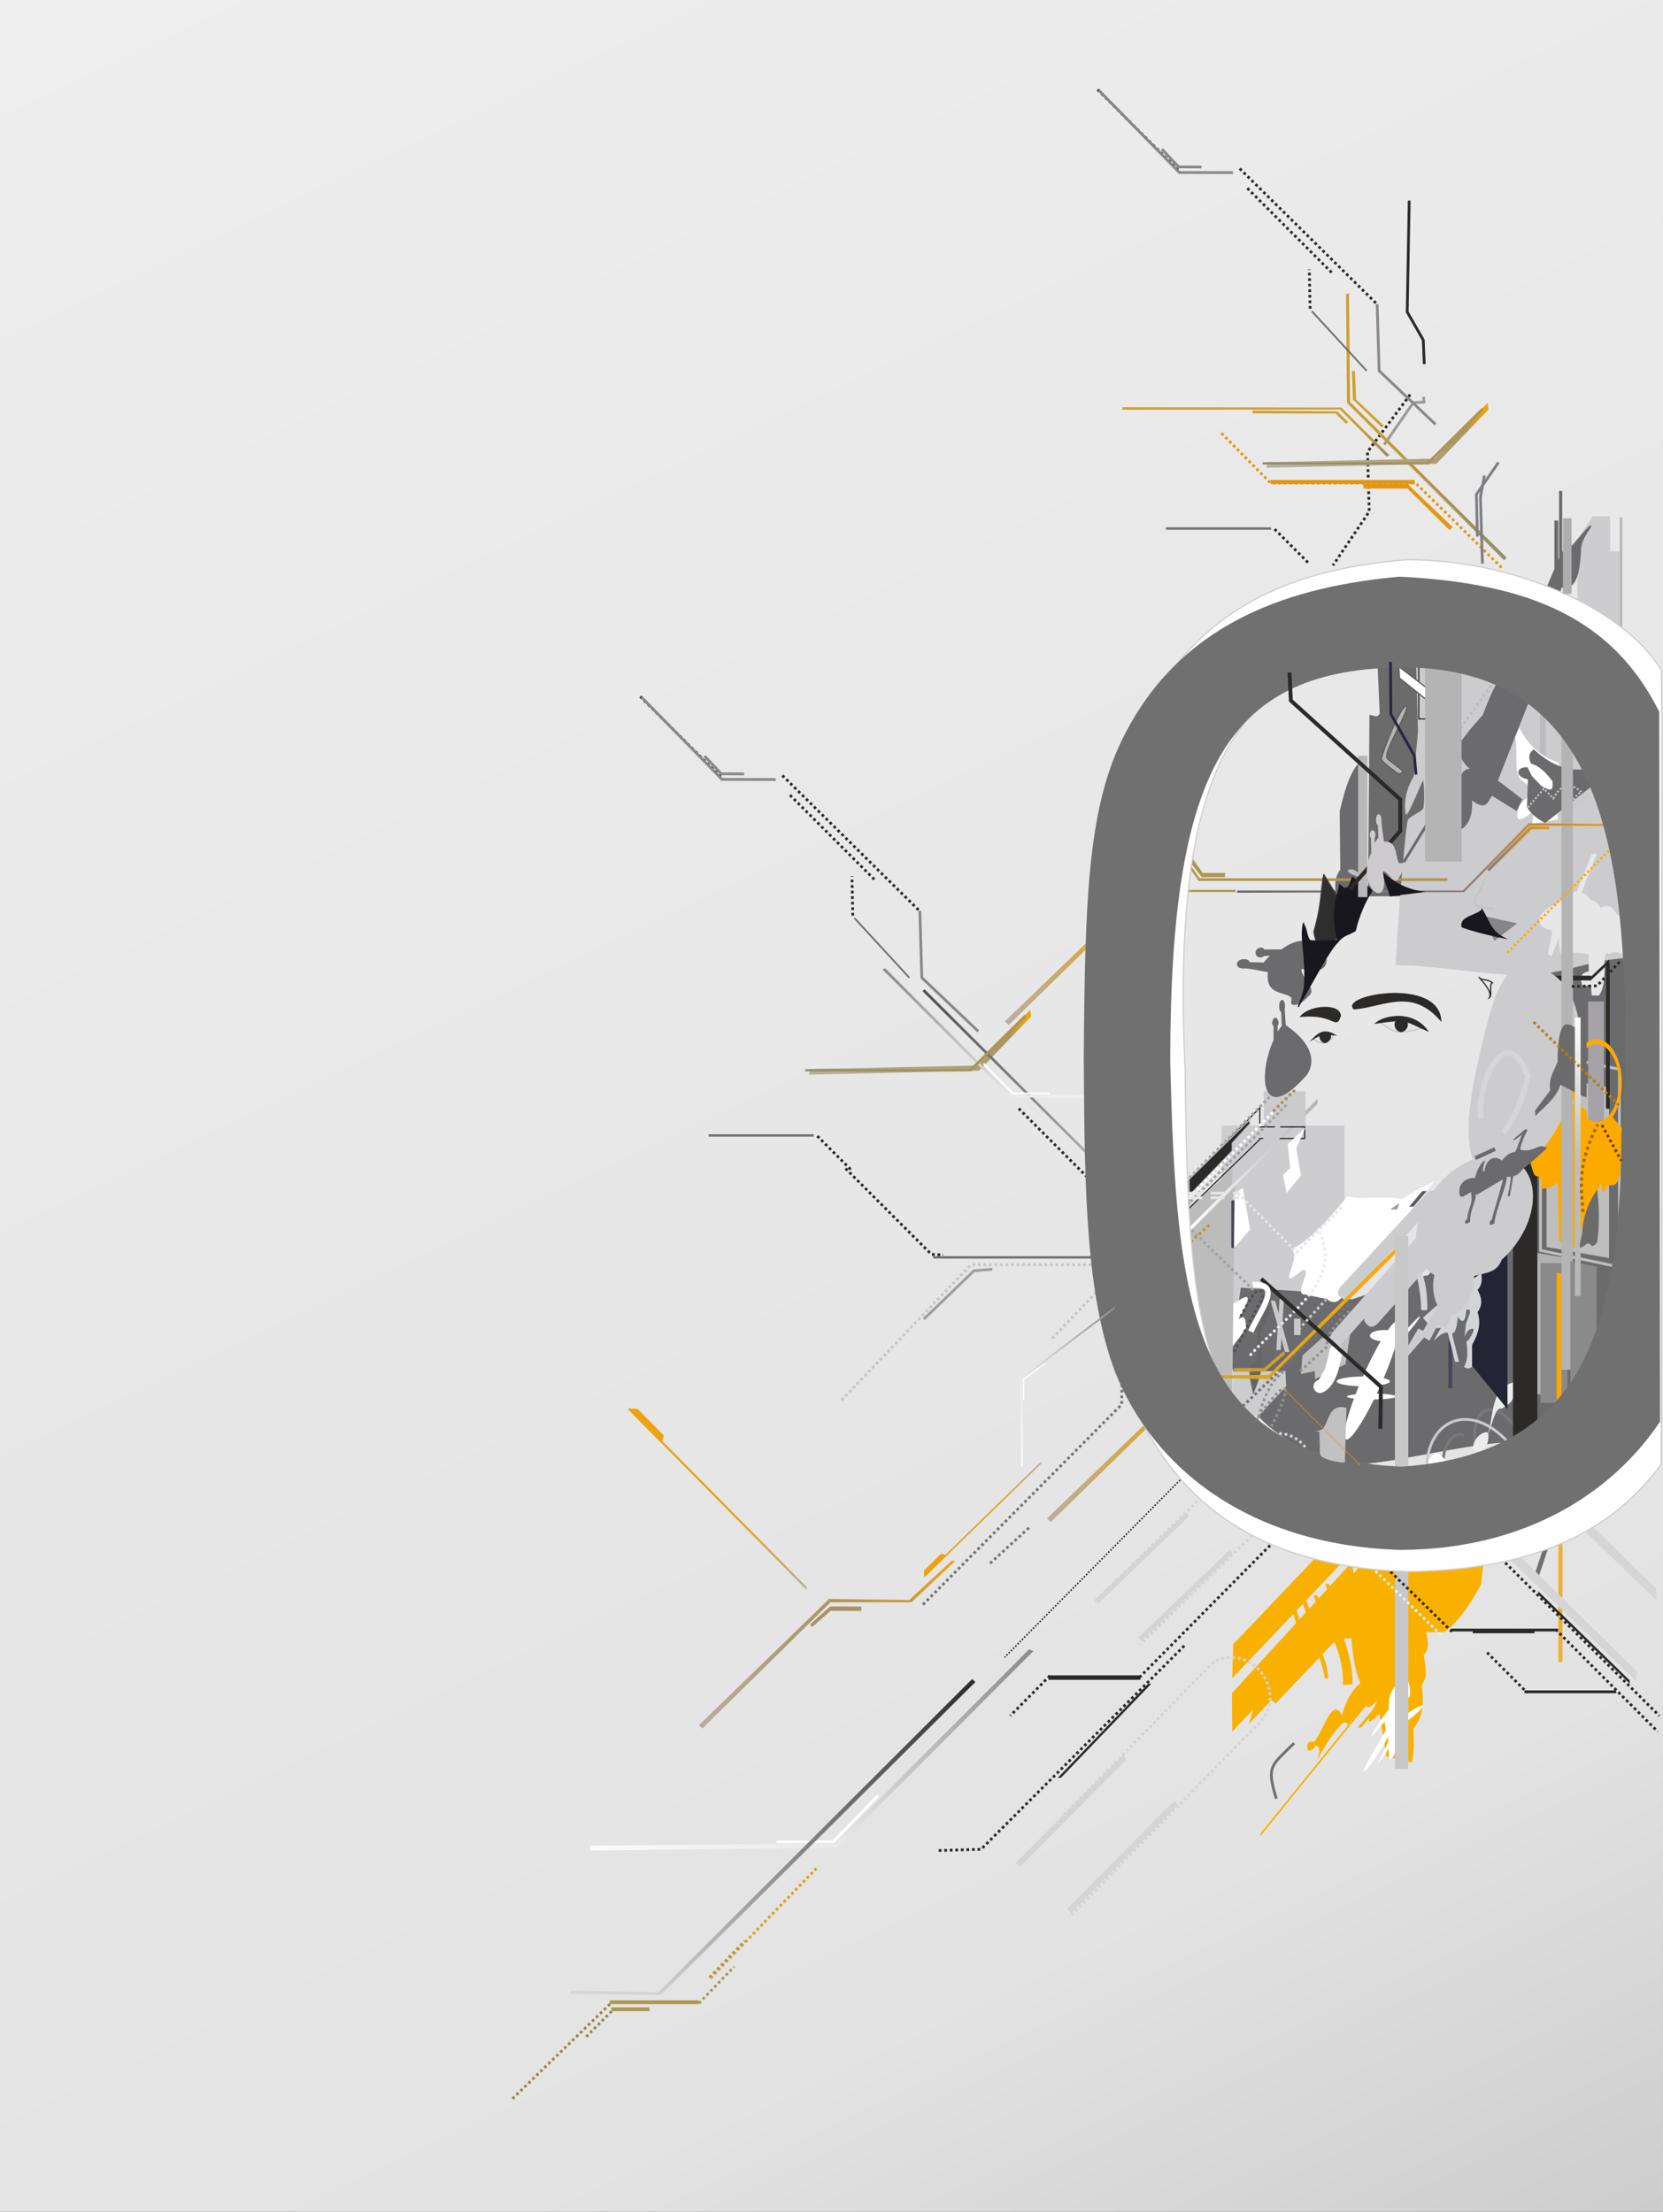 <?xml version='1.0' encoding='utf-8'?>
<svg xmlns:xlink="http://www.w3.org/1999/xlink" xmlns="http://www.w3.org/2000/svg" width="105.795mm" height="140.7mm" version="1.1" style="shape-rendering:geometricPrecision; text-rendering:geometricPrecision; image-rendering:optimizeQuality; fill-rule:evenodd; clip-rule:evenodd" viewBox="0 0 6851.92 9112.55"><rect x="0" y="0" width="6851.92" height="9112.55" fill="#333333" stroke="none"/> <defs> <style type="text/css">  .str41 {stroke:#2B2A29;stroke-width:16.19;stroke-miterlimit:22.926} .str50 {stroke:#FEFEFE;stroke-width:22.85;stroke-miterlimit:22.926} .str11 {stroke:#D6D6D8;stroke-width:22.85;stroke-miterlimit:22.926} .str40 {stroke:#C5C6C6;stroke-width:11.42;stroke-miterlimit:22.926} .str58 {stroke:#9D9E9E;stroke-width:11.42;stroke-miterlimit:22.926} .str59 {stroke:#898989;stroke-width:11.42;stroke-miterlimit:22.926} .str36 {stroke:#2B2A29;stroke-width:11.42;stroke-miterlimit:22.926} .str42 {stroke:#27283C;stroke-width:11.42;stroke-miterlimit:22.926} .str18 {stroke:#6B6B6D;stroke-width:11.42;stroke-miterlimit:22.926} .str53 {stroke:#707070;stroke-width:11.42;stroke-miterlimit:22.926} .str4 {stroke:#7A797A;stroke-width:11.42;stroke-miterlimit:22.926} .str37 {stroke:#7F7F83;stroke-width:11.42;stroke-miterlimit:22.926} .str35 {stroke:#9B9B9D;stroke-width:11.42;stroke-miterlimit:22.926} .str2 {stroke:#BEBEBE;stroke-width:11.42;stroke-miterlimit:22.926} .str31 {stroke:#CACACB;stroke-width:11.42;stroke-miterlimit:22.926} .str33 {stroke:#FEFEFE;stroke-width:4.94;stroke-miterlimit:22.926} .str15 {stroke:#C5C6C6;stroke-width:4.94;stroke-miterlimit:22.926} .str5 {stroke:#2B2A29;stroke-width:4.94;stroke-miterlimit:22.926} .str10 {stroke:#18171D;stroke-width:4.94;stroke-miterlimit:22.926} .str9 {stroke:#3D3C3C;stroke-width:4.94;stroke-miterlimit:22.926} .str17 {stroke:#5D5D5F;stroke-width:4.94;stroke-miterlimit:22.926} .str7 {stroke:#6B6B6D;stroke-width:4.94;stroke-miterlimit:22.926} .str24 {stroke:#707070;stroke-width:4.94;stroke-miterlimit:22.926} .str12 {stroke:#8A8A8A;stroke-width:4.94;stroke-miterlimit:22.926} .str56 {stroke:#AF964D;stroke-width:4.94;stroke-miterlimit:22.926} .str3 {stroke:#B1B3B0;stroke-width:4.94;stroke-miterlimit:22.926} .str1 {stroke:#BCBCBC;stroke-width:4.94;stroke-miterlimit:22.926} .str47 {stroke:#C1C1C1;stroke-width:4.94;stroke-miterlimit:22.926} .str51 {stroke:#C9C9CB;stroke-width:4.94;stroke-miterlimit:22.926} .str45 {stroke:#CCCCCE;stroke-width:4.94;stroke-miterlimit:22.926} .str29 {stroke:#CDCDCF;stroke-width:4.94;stroke-miterlimit:22.926} .str27 {stroke:#D4D4D4;stroke-width:4.94;stroke-miterlimit:22.926} .str25 {stroke:#D5D5D5;stroke-width:4.94;stroke-miterlimit:22.926} .str23 {stroke:#F0B035;stroke-width:4.94;stroke-miterlimit:22.926} .str8 {stroke:#C6C6C8;stroke-width:7.77;stroke-miterlimit:22.926;stroke-dasharray:7.772 7.772} .str38 {stroke:#A46C0C;stroke-width:12.95;stroke-miterlimit:22.926;stroke-dasharray:12.953 12.953} .str13 {stroke:#FCAA00;stroke-width:9.71;stroke-miterlimit:22.926;stroke-dasharray:9.715 9.715} .str44 {stroke:#FEFEFE;stroke-width:11.42;stroke-miterlimit:22.926;stroke-dasharray:11.425 11.425} .str22 {stroke:#EBECEC;stroke-width:11.42;stroke-miterlimit:22.926;stroke-dasharray:11.425 11.425} .str0 {stroke:#C5C6C6;stroke-width:11.42;stroke-miterlimit:22.926;stroke-dasharray:11.425 11.425} .str16 {stroke:#2B2A29;stroke-width:11.42;stroke-miterlimit:22.926;stroke-dasharray:11.425 11.425} .str49 {stroke:#505050;stroke-width:11.42;stroke-miterlimit:22.926;stroke-dasharray:11.425 11.425} .str39 {stroke:#62410E;stroke-width:11.42;stroke-miterlimit:22.926;stroke-dasharray:11.425 11.425} .str32 {stroke:#737373;stroke-width:11.42;stroke-miterlimit:22.926;stroke-dasharray:11.425 11.425} .str30 {stroke:#919191;stroke-width:11.42;stroke-miterlimit:22.926;stroke-dasharray:11.425 11.425} .str54 {stroke:#998745;stroke-width:11.42;stroke-miterlimit:22.926;stroke-dasharray:11.425 11.425} .str6 {stroke:#9F9055;stroke-width:11.42;stroke-miterlimit:22.926;stroke-dasharray:11.425 11.425} .str20 {stroke:#A2A2A6;stroke-width:11.42;stroke-miterlimit:22.926;stroke-dasharray:11.425 11.425} .str57 {stroke:#AF964D;stroke-width:11.42;stroke-miterlimit:22.926;stroke-dasharray:11.425 11.425} .str14 {stroke:#BB7C06;stroke-width:11.42;stroke-miterlimit:22.926;stroke-dasharray:11.425 11.425} .str19 {stroke:#BCBCC0;stroke-width:11.42;stroke-miterlimit:22.926;stroke-dasharray:11.425 11.425} .str52 {stroke:#C9C9CB;stroke-width:11.42;stroke-miterlimit:22.926;stroke-dasharray:11.425 11.425} .str21 {stroke:#CF8D21;stroke-width:11.42;stroke-miterlimit:22.926;stroke-dasharray:11.425 11.425} .str26 {stroke:#D4D4D4;stroke-width:11.42;stroke-miterlimit:22.926;stroke-dasharray:11.425 11.425} .str34 {stroke:#E39612;stroke-width:11.42;stroke-miterlimit:22.926;stroke-dasharray:11.425 11.425} .str55 {stroke:#E59D13;stroke-width:11.42;stroke-miterlimit:22.926;stroke-dasharray:11.425 11.425} .str43 {stroke:#E6E6E6;stroke-width:11.42;stroke-miterlimit:22.926;stroke-dasharray:11.425 11.425} .str46 {stroke:#E6E6E6;stroke-width:11.42;stroke-miterlimit:22.926;stroke-dasharray:57.123 34.274} .str28 {stroke:#2B2A29;stroke-width:6.48;stroke-miterlimit:22.926;stroke-dasharray:6.477 6.477} .str48 {stroke:#D3A12A;stroke-width:4.94;stroke-miterlimit:22.926;stroke-dasharray:4.935 4.935} .fil2 {fill:none} .fil5 {fill:#FEFEFE} .fil12 {fill:#EBECEC} .fil38 {fill:#B2B3B3} .fil60 {fill:#9D9E9E} .fil46 {fill:#727271} .fil61 {fill:#5B5B5B} .fil13 {fill:#2B2A29} .fil35 {fill:#F9B101} .fil29 {fill:#18171D} .fil18 {fill:#232434} .fil28 {fill:#2E2E2E} .fil20 {fill:#47435A} .fil33 {fill:#656565} .fil53 {fill:#6B6B6B} .fil15 {fill:#6B6B6C} .fil4 {fill:#6B6B6D} .fil40 {fill:#707070} .fil30 {fill:#868688} .fil10 {fill:#8A8A8A} .fil8 {fill:#A5A3A8} .fil72 {fill:#A89368} .fil52 {fill:#AEAEAE} .fil65 {fill:#AF964D} .fil27 {fill:#B0954E} .fil9 {fill:#B1B3B0} .fil25 {fill:#B4B4B4} .fil59 {fill:#B5B5B3} .fil57 {fill:#B8B8B8} .fil6 {fill:#BCBCBC} .fil24 {fill:#BCBCC0} .fil7 {fill:#BEBEBE} .fil56 {fill:#BEBEC0} .fil19 {fill:#BFBFBF} .fil63 {fill:#C1C1C1} .fil36 {fill:#C8C8C8} .fil62 {fill:#C9C9CB} .fil23 {fill:#CBCBCD} .fil16 {fill:#CCCCCE} .fil58 {fill:#CDCBCE} .fil3 {fill:#CDCDCF} .fil49 {fill:#D09F30} .fil64 {fill:#D29D29} .fil21 {fill:#D3D4D6} .fil42 {fill:#D4D4D4} .fil41 {fill:#D5D5D5} .fil48 {fill:#E39612} .fil17 {fill:#E7E7E7} .fil69 {fill:#ECA30F} .fil39 {fill:#F0B035} .fil14 {fill:#FCAA00} .fil11 {fill:#FEA900} .fil31 {fill:#FFAA00} .fil37 {fill:#FFFFFD} .fil22 {fill:url(#id0)} .fil26 {fill:url(#id1)} .fil32 {fill:url(#id2)} .fil50 {fill:url(#id3)} .fil71 {fill:url(#id4)} .fil67 {fill:url(#id5)} .fil54 {fill:url(#id6)} .fil0 {fill:url(#id7)} .fil55 {fill:url(#id8)} .fil70 {fill:url(#id9)} .fil68 {fill:url(#id10)} .fil34 {fill:url(#id11)} .fil1 {fill:url(#id12)} .fil51 {fill:url(#id13)} .fil45 {fill:url(#id14)} .fil43 {fill:url(#id15)} .fil47 {fill:url(#id16)} .fil66 {fill:url(#id17)} .fil44 {fill:url(#id18)} .fil73 {fill:url(#id19)}  </style> <linearGradient id="id0" gradientUnits="userSpaceOnUse" x1="5428.83" y1="4798.66" x2="4904.49" y2="4798.66"> <stop offset="0" style="stop-opacity:1; stop-color:#B2B3B3"/> <stop offset="1" style="stop-opacity:1; stop-color:#FEFEFE"/> </linearGradient> <linearGradient id="id1" gradientUnits="userSpaceOnUse" x1="6590.73" y1="3269.39" x2="5132.47" y2="3800.15"> <stop offset="0" style="stop-opacity:1; stop-color:#EB9608"/> <stop offset="0.471" style="stop-opacity:1; stop-color:#847D84"/> <stop offset="1" style="stop-opacity:1; stop-color:#6B6B6B"/> </linearGradient> <linearGradient id="id2" gradientUnits="userSpaceOnUse" x1="6500.65" y1="5339.6" x2="6500.65" y2="4191.83"> <stop offset="0" style="stop-opacity:1; stop-color:#B6B6B8"/> <stop offset="0.502" style="stop-opacity:1; stop-color:#BFBFC0"/> <stop offset="1" style="stop-opacity:1; stop-color:#FEFEFE"/> </linearGradient> <linearGradient id="id3" gradientUnits="userSpaceOnUse" x1="5876.64" y1="1209.42" x2="5876.64" y2="2308.6"> <stop offset="0" style="stop-opacity:1; stop-color:#D09F30"/> <stop offset="0.49" style="stop-opacity:1; stop-color:#CB9E35"/> <stop offset="1" style="stop-opacity:1; stop-color:#908D70"/> </linearGradient> <linearGradient id="id4" gradientUnits="userSpaceOnUse" x1="3898.01" y1="6374.84" x2="2916.55" y2="7175.83"> <stop offset="0" style="stop-opacity:1; stop-color:#ECA30F"/> <stop offset="0.42" style="stop-opacity:1; stop-color:#AC9463"/> <stop offset="1" style="stop-opacity:1; stop-color:#B7AFA0"/> </linearGradient> <linearGradient id="id5" gradientUnits="userSpaceOnUse" x1="3321.4" y1="6781.77" x2="3044.09" y2="8354.48"> <stop offset="0" style="stop-opacity:1; stop-color:#2B2A29"/> <stop offset="1" style="stop-opacity:1; stop-color:#D9DADA"/> </linearGradient> <linearGradient id="id6" gradientUnits="userSpaceOnUse" x1="6399.28" y1="3445.01" x2="6111.79" y2="3549.65"> <stop offset="0" style="stop-opacity:1; stop-color:#EB9608"/> <stop offset="1" style="stop-opacity:1; stop-color:#827C87"/> </linearGradient> <linearGradient id="id7" gradientUnits="userSpaceOnUse" x1="1030.46" y1="-470.15" x2="5821.45" y2="9582.7"> <stop offset="0" style="stop-opacity:1; stop-color:#EEEEEE"/> <stop offset="0.82" style="stop-opacity:1; stop-color:#E3E3E3"/> <stop offset="1" style="stop-opacity:1; stop-color:#CDCDCD"/> </linearGradient> <linearGradient id="id8" gradientUnits="objectBoundingBox" x1="0%" y1="50.001%" x2="100.001%" y2="50.001%"> <stop offset="0" style="stop-opacity:1; stop-color:#8E8F68"/> <stop offset="1" style="stop-opacity:1; stop-color:#B0954E"/> </linearGradient> <linearGradient id="id9" gradientUnits="userSpaceOnUse" x1="3776.5" y1="6456.9" x2="4322.21" y2="6062.97"> <stop offset="0" style="stop-opacity:1; stop-color:#ECA30F"/> <stop offset="0.659" style="stop-opacity:1; stop-color:#E6A422"/> <stop offset="1" style="stop-opacity:1; stop-color:#B7AFA0"/> </linearGradient> <linearGradient id="id10" gradientUnits="userSpaceOnUse" xlink:href="#id9" x1="2620.81" y1="5772.79" x2="3293.97" y2="6575.05"> </linearGradient> <linearGradient id="id11" gradientUnits="userSpaceOnUse" x1="5014.3" y1="5405.49" x2="5762.94" y2="5405.49"> <stop offset="0" style="stop-opacity:1; stop-color:#D4A22C"/> <stop offset="1" style="stop-opacity:1; stop-color:#FEA900"/> </linearGradient> <linearGradient id="id12" gradientUnits="objectBoundingBox" x1="102.034%" y1="28.393%" x2="0%" y2="71.604%"> <stop offset="0" style="stop-opacity:1; stop-color:#ECA30F"/> <stop offset="0.149" style="stop-opacity:1; stop-color:#AC9463"/> <stop offset="1" style="stop-opacity:1; stop-color:#B7AFA0"/> </linearGradient> <linearGradient id="id13" gradientUnits="userSpaceOnUse" x1="4624.6" y1="1631.77" x2="5724.86" y2="1926.58"> <stop offset="0" style="stop-opacity:1; stop-color:#D09F30"/> <stop offset="0.871" style="stop-opacity:1; stop-color:#CB9E35"/> <stop offset="1" style="stop-opacity:1; stop-color:#908D70"/> </linearGradient> <linearGradient id="id14" gradientUnits="userSpaceOnUse" xlink:href="#id8" x1="4150.04" y1="3988.4" x2="4615.78" y2="3988.4"> </linearGradient> <linearGradient id="id15" gradientUnits="objectBoundingBox" x1="104.263%" y1="3.537%" x2="0%" y2="96.464%"> <stop offset="0" style="stop-opacity:1; stop-color:#ECA30F"/> <stop offset="0.188" style="stop-opacity:1; stop-color:#E6A422"/> <stop offset="1" style="stop-opacity:1; stop-color:#B7AFA0"/> </linearGradient> <linearGradient id="id16" gradientUnits="userSpaceOnUse" x1="4164.62" y1="3886.19" x2="4295.98" y2="4631.14"> <stop offset="0" style="stop-opacity:1; stop-color:#898989"/> <stop offset="1" style="stop-opacity:1; stop-color:#FEFEFE"/> </linearGradient> <linearGradient id="id17" gradientUnits="userSpaceOnUse" xlink:href="#id16" x1="3445.16" y1="6637.06" x2="3243.38" y2="7781.43"> </linearGradient> <linearGradient id="id18" gradientUnits="userSpaceOnUse" xlink:href="#id5" x1="4419.88" y1="3989.54" x2="4243.78" y2="4988.29"> </linearGradient> <linearGradient id="id19" gradientUnits="userSpaceOnUse" xlink:href="#id16" x1="4670.16" y1="5661.18" x2="4131.03" y2="5764.11"> </linearGradient> </defs> <g id="Layer_x0020_1">  <rect class="fil0" x="0" width="6851.91" height="9112.55"/> <polygon class="fil1" points="4028.54,4389.84 3337.24,4403.97 3333.55,4427.42 4036.19,4410.95 4030.62,4406.17 4034.58,4410.39 4248.66,4187.56 4244.95,4159.56 "/> <polyline class="fil2 str0" points="4335.26,5514.27 4868.3,4956.44 5432.32,4956.44 "/> <rect class="fil3" x="5032.88" y="4636.98" width="506.83" height="729"/> <path class="fil4" d="M5069.14 5604.96c14.46,-100.02 28.93,-200.05 43.4,-300.07 151.45,11.74 299.87,8.64 456.92,48.4 102.47,-33.07 204.94,-66.14 307.42,-99.21 50.23,50.42 539.56,-1466.23 589.8,-1415.81 2.9,5.25 253.25,30.59 255.51,67.43 14.82,240.51 15.86,1057.22 -2.01,1181.41 -49.38,343.1 -208.47,846.12 -418.78,849.51 -357.87,5.76 -743.91,167.44 -871.8,59.18 -268.87,-116.25 -323.74,-252.69 -360.47,-390.82z"/> <path class="fil5" d="M5059.91 5390.46c3.54,60.7 0,119.64 3.54,180.35 19.45,-34.18 51.28,-66.6 70.72,-100.78 -1.77,-68.96 -24.75,-35.36 -31.83,-35.36 61.88,-103.72 51.26,-119.64 -42.43,-44.2z"/> <path class="fil6 str1" d="M4894.67 4986.99l191.3 -176.13 -11.11 917.82c-170.35,-196.45 -210.52,-482.23 -180.19,-741.69z"/> <path class="fil4" d="M5224.16 4005.05c-10.86,92.29 60.13,79.66 91.37,100.88 13.37,9.09 -2.86,26.04 7.55,31.66 22.92,12.38 55.87,-19.06 75.3,-40.3 24.2,-30.57 -48.6,-83.69 -33.79,-106.02 190.63,56.12 84.17,-208.41 -84.68,-80l-70.32 0.48c-7.57,-15.05 -35.84,-7.89 -36.55,13.16 -0.67,19.74 24.7,25.23 33.74,13.71l25.76 -0.91c-10.84,9.64 -19.58,18.99 -25.17,27.66l-58.94 -1.35c-1.24,-9.4 -12.12,-12.94 -25.43,-12.47 -14.37,0.51 -26.38,9.53 -26.74,20.07 -0.36,10.54 11.07,18.72 25.44,18.21 30.28,-1.08 72.3,11.18 102.47,15.21z"/> <rect class="fil7" transform="matrix(0.985 0.174 2.22045E-16 1.016 6372.26 4434.5)" width="261.32" height="691.95"/> <rect class="fil2 str2" transform="matrix(0.979 0.206 5.55112E-17 1.022 6347.42 4336.83)" width="331.87" height="797.04"/> <rect class="fil8" x="6543.27" y="4125.9" width="65.39" height="508.67"/> <rect class="fil9 str3" transform="matrix(0.986 0.169 2.77556E-17 1.015 6320.94 5162.3)" width="129.56" height="567.49"/> <rect class="fil10" x="6347.44" y="5203.53" width="110.83" height="575.82"/> <rect class="fil11" x="6413.87" y="5244.93" width="19.72" height="532.47"/> <path class="fil2 str4" d="M6168.03 6081.98c-172.67,-114.08 -80.51,-431.55 92.19,-179.45"/> <path class="fil2 str4" d="M6043.15 6178.66c-172.67,-114.08 -72.45,-302.63 -12.55,-264.04"/> <path class="fil12" d="M6125.66 5900.51c-43.92,0.01 -82.78,82.58 -32.23,82.58 30.15,0 43.89,-57.12 38.12,-76.36 16.6,-35.68 30.06,-114.39 54.53,-102.91 39.61,-23.15 62.44,-37.25 48.34,-108.77 -35.91,11.26 -55.92,28.67 -66.47,54.38 -22.1,53.87 -21.58,108.31 -37.1,155.35 -1.19,-2.71 -2.91,-4.29 -5.2,-4.29z"/> <rect class="fil13 str5" x="6236.3" y="4719.72" width="95.48" height="1232.99"/> <path class="fil14" d="M6477.54 4543.38c-55.71,84.52 -113.73,164.42 -175.88,236.11 10.87,26.39 15.88,76.25 36.14,65.05 12.85,16.87 16.06,33.73 9.64,50.6 23.29,4.82 46.58,-3.21 69.87,-24.09 2.41,80.31 4.82,160.62 7.23,240.93 21.68,9.64 43.37,19.27 65.05,28.91 31.3,-95.59 64.21,-188.78 108.42,-265.02 0,43.37 9.64,44.97 28.91,4.82 67.75,26.81 48.31,-131.64 55.41,-233.7 -14.46,-16.87 -28.91,-33.73 -43.37,-50.6 -65.96,71.19 -98.67,43.06 -101.93,-15.87 -0.97,-17.59 -46.92,-28.9 -59.49,-37.13z"/> <path class="fil15" d="M5642.48 2945.08c14.05,0 36.76,17.33 42.15,-8.67 -3.85,-85.54 -7.71,-171.09 -11.55,-256.65l173.47 0 0 282.65 30.78 0 0 730.18 -240.62 0c1.92,-252.06 3.85,-495.46 5.78,-747.52z"/> <path class="fil16" d="M5833.91 2698.98c306.2,0 465.78,122.68 771.98,122.68 0,425.89 116.69,699.17 116.69,1125.06 -146.18,0 -268.68,62.58 -408.42,69.02 -179.66,8.28 -376.09,-39.1 -564.04,-39.1 7.66,-114.94 16.4,-290.23 33.22,-452.73 5.15,-49.73 8.37,-95.57 15.95,-141.55 3.35,-20.28 63.24,-37.08 65.83,-56.16 5.12,-37.69 2.02,-92.76 -0.93,-109.21 -2.19,-12.23 -63.42,156.78 -72.18,137.27 -8.92,-49.88 2.11,-105.74 33.1,-155.61 5.73,-60.51 11.46,-121.02 17.19,-181.53 -2.8,-106.05 -5.6,-212.1 -8.4,-318.15z"/> <path class="fil17" d="M6395.65 3833.84c-6.01,-2 -12.02,-4 -18.03,-6.01 -64.57,-16.28 -34.98,-77.73 36.06,-105.18 26.04,-17.03 52.08,-34.05 78.13,-51.09 1.77,0.51 3.52,1.02 5.29,1.53l60.73 -154.79 21.04 0 -62.85 160.2c5.95,1.7 11.91,3.38 17.86,5.08 7.01,8.02 14.02,16.03 21.04,24.04 17.02,3.01 30.04,14.03 39.07,33.06 40.49,-19.71 46.33,-4.27 69.12,27.05 10.01,4.01 20.03,8.02 30.05,12.02 0,53.09 0,106.18 0,159.27 -21.04,-19.03 -42.07,-22.04 -63.11,-9.02 -38.34,-23.36 2.36,111.17 -42.07,171.29 -10.02,0 -20.04,0 -30.05,0 -1,-15.03 -2.01,-30.05 -3.01,-45.08 -11.02,3.01 -22.04,6.01 -33.06,9.02 -16.04,-37.07 -8.02,-58.1 24.04,-63.11 0,-23.04 0,-46.08 0,-69.12 -27.05,-5.41 -54.09,-17.25 -81.14,3.01 -34.15,21.21 -40.12,-20.93 -42.07,-72.12 -10.02,25.04 -20.04,50.08 -30.05,75.13 -5.01,-3.01 -10.01,-6.01 -15.03,-9.02 5.01,-25.04 10.02,-50.09 15.03,-75.13 1,-7.01 2.01,-14.03 3.01,-21.04z"/> <polygon class="fil13" points="6629.99,3967.41 6632.44,3967.41 6632.44,4568.02 6617.2,4568.02 6617.2,3979.51 6556.27,4037.16 6556.27,4039.22 6554.1,4039.22 6404.93,4039.22 6401.77,4019.64 6556.27,4019.64 6556.27,4022.75 6630.27,3952.38 "/> <polygon class="fil18" points="6069.92,5008.38 6211.07,5008.38 6211.07,5805.46 6065.77,5626.95 "/> <path class="fil5" d="M5551.9 4928.99c-79.8,95.18 -159.41,188.29 -233.25,217.7 29.62,16.29 3.15,69.23 -4.44,98.57 -7.58,29.34 -0.74,30.64 51.09,-11.94 44.12,-12.58 -22.16,77.1 0,97.74 31.1,5.18 68.87,14.81 99.97,19.99 22.22,17.77 41.48,17.77 57.76,0 111.07,-144.4 277.68,-344.33 388.76,-488.72 -26.66,19.99 -108.85,57.76 -135.51,77.75 -74.79,-16.3 -149.58,5.18 -224.37,-11.11z"/> <polygon class="fil19" points="5446.87,5511.77 5366.31,5584.28 5360.26,5660.82 5416.66,5648.74 5418.67,5680.96 5543.56,5620.54 5563.7,5491.63 "/> <rect class="fil20" x="5967.7" y="5523.6" width="15.76" height="195.64"/> <path class="fil21" d="M6103.29 5244.96c3.39,25.14 3.94,49.58 -15.35,69.07 14.9,28.57 24.8,57.85 0,92.1 17.12,52.27 -0.46,94.64 -23.02,135.59 0,29.84 0,59.69 0,89.54 -11.08,8.47 -22.16,8.47 -33.26,0 16.13,-24.58 16.72,-60.82 10.23,-102.33 17.86,-17.91 27.24,-35.82 28.14,-53.72 -19.02,-3.1 -28.12,13.66 -35.82,33.26 1.71,-17.06 3.41,-34.11 5.12,-51.16 3.41,-10.23 6.83,-20.47 10.23,-30.7 11.57,-24.35 9.01,-34.58 -7.67,-30.7 -5.22,59.73 -19.27,53.21 -35.82,28.14 -2.35,35.67 -6.87,66.53 -23.78,70.2l29.06 116.23 -16.11 0 -29.96 -119.84c-0.05,-0.03 -0.1,-0.05 -0.14,-0.07 -39.31,-7.08 -88.64,87.8 -28.14,-20.47 -42.79,8.93 -55.47,-19.77 -74.19,-40.93 98.57,-92.08 163.73,-128.48 240.48,-184.19z"/> <path class="fil16" d="M5517.27 5337.96l9.94 10.1c7.81,7.93 22.96,4.94 33.67,-6.68l282.26 -305.99c-5.58,22.1 -8.54,43.85 -8.87,64.71l-341.75 385.75c-12.11,13.67 -14.8,31.87 -5.96,40.45l11.24 10.92c8.83,8.58 25.96,4.42 38.08,-9.25l85.56 -96.58c-1.12,7.54 0.46,14.44 5,18.85l11.52 11.2c9.06,8.8 26.63,4.53 39.05,-9.49l199.96 -225.7c6.74,7.29 14.28,13.91 22.62,19.77 3.46,2.44 7.01,4.69 10.65,6.79 -2.42,9.61 -4.06,19.73 -4.85,30.2 -2.53,33.34 4.09,70.5 18.53,97.36l-60.73 102.61 -19.27 -9.64 -45.78 77.1 -7.23 48.19 77.1 -89.14 21.68 14.46 33.73 -65.05 36.14 9.64 21.86 -51.01c45.9,-5.87 85.78,-76.06 90.21,-134.51 0.61,-8.04 3.06,-18.46 2.33,-26.03 39.77,-13.8 92.52,-9.29 113.35,-67.01 18.95,-16.84 36.88,-36.01 53.18,-57.32 88.09,-115.15 99.78,-254.24 32.36,-326.46 150.97,-93.04 238.44,-339.8 238.44,-518.21 0,-205.68 -108.57,-308.39 -218.04,-308.39 -109.47,0 -143.43,137.58 -198.77,373.44 -35.83,152.76 -63.42,330.5 -25.22,424.02 -57.37,22.21 -114.42,64.6 -159.33,123.3 -1.37,1.79 -2.73,3.61 -4.06,5.41 -8.12,-2.24 -18.89,1.59 -27.08,10.47l-356.24 386.19c-10.71,11.61 -13.08,27.6 -5.27,35.53z"/> <polygon class="fil22" points="4904.49,5070.5 5428.83,4547.33 5428.83,4526.81 4904.49,5052.26 "/> <rect class="fil23" x="5206.73" y="4496.05" width="172.35" height="141.41"/> <line class="fil2 str6" x1="5245.74" y1="4578.11" x2="5335.06" y2="4491"/> <polygon class="fil2 str5" points="5190.38,4642.5 5375.31,4642.5 5375.31,4690.48 5190.38,4690.48 5190.38,4694.45 4898.52,4978.35 4898.52,4864.72 5190.39,4564.41 "/> <rect class="fil24" x="6345.03" y="2933.9" width="24.09" height="218.43"/> <path class="fil5" d="M6241.28 3034.39c6.32,-12.01 12.65,-24.02 18.98,-36.02 33.56,65.37 82.08,118.27 163.55,143.74 -1.99,77.8 -3.99,155.59 -5.98,233.39 -34.99,6.7 -69.97,13.41 -104.95,20.11 2.25,-20.14 4.49,-40.28 6.75,-60.43 -21.51,29.37 -96.15,81.68 -57.39,-19.53 17.43,-17.84 34.86,-35.69 52.29,-53.52 -12.21,-37.96 -48.36,-34.02 -60.56,-71.99 -12.2,-37.94 -0.47,-117.8 -12.67,-155.76z"/> <path class="fil4 str7" d="M6297.83 3208.35c-49.5,-7.07 -53.72,-45.26 -5.91,-45.28 5.91,10.51 11.81,24.94 17.72,35.44 13.12,15.09 26.25,26.25 39.38,41.35 42.65,24.28 54.46,21.66 49.87,-22.31 -32.17,-42.46 -57.1,-63.94 -89.25,-74.17 -12.85,-29.81 -3.12,-42.69 9.84,-53.16 57.29,54.35 142.67,99.46 224.45,76.79 13.78,15.75 27.56,31.5 41.35,47.25 -72.85,57.75 -145.7,115.5 -218.55,173.26 -29.13,-14.2 -56.64,-35.92 -72.85,-63 1.31,-40.69 2.63,-75.48 3.94,-116.16z"/> <path class="fil2 str8" d="M6295.42 3326.28c20.34,-23.63 45.06,-52.95 65.41,-76.58 13.78,13.13 25.6,26.26 39.38,39.38 33.11,-59.28 66.78,-70.31 116.16,-25.6 -27.57,12.48 -36.77,36.76 -43.32,64.97l72.85 -53.16"/> <rect class="fil25" x="6433.59" y="2921.78" width="47.33" height="2721.52"/> <polygon class="fil26" points="6625.49,3394.76 6298.67,3391.54 6026.95,3668.66 5097.02,3668.66 5097.02,3677.98 6032.35,3675.71 6301.58,3401.72 6626.18,3402.2 "/> <path class="fil4" d="M5519.91 3342.47c27.78,-122.88 55.58,-178.47 83.39,-203.46 6.67,183.45 13.34,366.9 20.01,550.35 -40.03,1.11 -80.05,2.22 -120.08,3.34 -0.77,-36.7 -8.65,-73.42 19.07,-110.11 -0.8,-80.04 -1.59,-160.08 -2.39,-240.11z"/> <polygon class="fil27" points="4942.76,3618.45 5963.36,3618.45 5963.36,3629.47 4948.65,3629.47 4939.21,3629.47 4938.81,3629.47 4938.81,3628.72 4899.46,3572.81 4907.33,3568.09 "/> <path class="fil28 str9" d="M5454.19 3603.1c-13.59,67.57 -7.42,121.51 -40.36,234.09 -0.63,17.02 28.13,90.87 18.67,108.72 125.82,-122.12 93.74,-116.27 78.11,-251.68 -15.19,-23.87 -41.22,-67.26 -56.41,-91.13z"/> <path class="fil29 str10" d="M5370.04 3805.57c-13.59,67.57 12.1,123.68 5.2,255.79 -0.63,17.02 -17.43,69.17 -26.9,87.02 71.84,-123.04 123.38,-227.54 164.92,-269.57 0.21,0.98 -1.15,0.4 -0.93,1.39 23.56,-31.04 50.74,-31.02 71.76,-46.24 12.12,-57.66 43.09,-127.25 67.87,-162.96 -24.82,-33.23 -49.87,-32.72 -77.99,-55.49 -8.66,-3.46 -9.22,76.02 -53.78,30.13 -14.37,67.02 -36.37,101.46 -8.98,229.41 -38.38,0.84 -76.77,4.94 -115.13,-0.04 -15.19,-23.87 -10.85,-45.56 -26.04,-69.43z"/> <path class="fil29 str10" d="M5696.16 3595.84c10.88,31.55 21.76,63.11 32.64,94.66 42.43,-5.44 84.87,-10.88 127.3,-16.32 -57.67,-8.7 -110.98,-34.82 -159.95,-78.34z"/> <polygon class="fil30" points="6098.15,3770.73 6251.41,3803.79 6158.25,3875.91 "/> <path class="fil29 str10" d="M6106.6 3747.89c-16.64,23.59 -95.57,29.76 -81.74,70.75 35.49,14.59 129.73,37.34 171.75,45.41 -52.07,-26.26 -57.05,-59.54 -90.01,-116.16z"/> <path class="fil2 str5" d="M6148.83 4048.63c-14.91,6.63 0.71,54.62 -12.34,62.01 12.97,-21.28 -21.89,-61.36 -43.77,-85.56 13.71,17.64 28.36,3.94 56.11,23.56z"/> <path class="fil2 str11" d="M6101.71 4608.22c-20.71,-151.29 109.77,-413.04 193.64,-172.89 -20.74,94.29 -54.48,166.21 -100.17,231.87"/> <polygon class="fil3" points="5082.79,5649.88 5296.05,5648.24 5299.32,5711.25 5186.94,5832.03 5076.26,5832.03 "/> <path class="fil31" d="M6578.08 4281.38c57.47,0 104.33,81.1 104.33,180.53 0,99.43 -46.86,180.53 -104.33,180.53 -57.47,0 -104.33,-81.1 -104.33,-180.53 0,-99.43 46.86,-180.53 104.33,-180.53zm0 20.27c51.01,0 92.61,72 92.61,160.26 0,88.26 -41.6,160.26 -92.61,160.26 -51.01,0 -92.61,-72 -92.61,-160.26 0,-88.26 41.6,-160.26 92.61,-160.26z"/> <path class="fil4" d="M6323.7 4576.79c21.1,-28.13 42.2,-56.27 63.3,-84.4 -5.54,-53.15 10.89,-70.34 30.48,-117.23 2.34,-270.4 79.71,-97.69 119.57,-131.29 0,92.22 0,184.44 0,276.65 -5.47,-1.56 -10.95,-3.12 -16.41,-4.69 -30.48,-15.63 -60.96,-31.26 -91.44,-46.89 -16.41,54.99 -64.63,88.74 -103.16,128.95 0,0 0,-18.76 -2.34,-21.1z"/> <rect class="fil10 str12" transform="matrix(0.978 0.207 1.11022E-16 1.022 6472.72 5198.44)" width="105.9" height="563.31"/> <line class="fil2 str13" x1="6210.85" y1="3924.46" x2="6637.61" y2="3496.63"/> <rect class="fil32" x="6488.81" y="4191.82" width="23.67" height="1147.77"/> <line class="fil2 str14" x1="6319.01" y1="4211.05" x2="6670.69" y2="4553.35"/> <path class="fil13 str5" d="M5578.72 4156.46c-57.05,-54.75 344.84,-128.88 357.35,46.73 -119.46,-137.14 -232.05,-58 -357.35,-46.73z"/> <path class="fil2 str15" d="M5688.51 4212.4c68.9,55.65 82.63,42.31 179.74,21.5 -26.17,-14.34 -46.15,-24.76 -72.31,-39.1 -35.82,-0.78 -71.63,-2.9 -107.43,17.6z"/> <path class="fil13 str5" d="M5360.15 4187.38c36.09,-44.22 158.81,-53.24 162.43,-2.71 -19.14,60.36 -23.54,-11.37 -162.43,2.71z"/> <path class="fil13 str5" d="M5773 4198.21c36.86,0 30.65,47.3 0,51.44 -28.59,-2.07 -36.86,-51.44 0,-51.44z"/> <path class="fil13 str5" d="M5669.91 4214.74c37.11,-30.12 149.51,-51.71 210.73,30.99 -95.53,-41 -76.64,-50.37 -210.73,-30.99z"/> <path class="fil2 str15" d="M5410.59 4280.53c27.54,22.85 69.93,26.7 82.83,-17.83 -12.43,-1.08 -32.43,-5.49 -44.86,-6.56 -13.8,6.27 -27.81,9.39 -37.97,24.39z"/> <path class="fil13 str5" d="M5454.77 4258.73c34.62,-10.26 35.69,23.41 5.61,36.62 -20.89,-1.47 -32.55,-36.62 -5.61,-36.62z"/> <path class="fil13 str5" d="M5410.94 4279.37c22.49,-21.76 43.21,-40.73 87.47,-16.11 -44.16,-3.58 -48.12,-6.55 -87.47,16.11z"/> <path class="fil33" d="M5162.46 5745.85c-6.85,-58.25 -37.26,-114.58 19.45,-141.45 -1.18,-43.61 -2.36,-87.23 -3.54,-130.84 18.27,-43.02 36.54,-86.05 54.81,-129.07 1.77,16.5 3.54,33 5.3,49.51 -14.73,24.75 -29.47,57.18 -44.2,100.78 1.77,31.83 3.54,63.65 5.3,95.48 4.14,56.73 -17.25,108.52 -37.13,155.59z"/> <polygon class="fil34" points="5027.63,5677.62 5227.56,5682.06 5753.83,5159.83 5762.94,5128.92 5227.56,5664.29 5014.3,5666.51 "/> <path class="fil5" d="M5548.22 5930.73c19.37,0 65.62,-69.25 112.81,-165.22 51.49,-0.59 92.01,-5.76 92.01,-12.03 0,-5.8 -34.62,-10.64 -80.52,-11.81 5.43,-11.51 10.84,-23.31 16.2,-35.38 23.32,-3.7 38.13,-9.18 38.13,-15.25 0,-4.93 -9.77,-9.44 -25.91,-12.95 19.73,-46.59 35.69,-89.95 47,-126.51 12.38,-13.27 26.81,-29.45 41.69,-46.85 38.41,-44.93 65.66,-81.58 60.67,-81.58 -4.99,0 -40.38,36.64 -78.79,81.58 -5.3,6.2 -10.41,12.27 -15.23,18.09 13.34,-49.99 15.11,-81.54 2.04,-81.54 -8.85,0 -23.32,14.47 -40.93,39.33 -5.28,-0.68 -10.9,-1.06 -16.72,-1.06 -31.06,0 -56.4,10.41 -56.4,23.17 0,11.09 19.15,20.41 44.57,22.66 -23.19,39.48 -48.88,90.05 -73.31,145.54 -59.75,0.16 -108.22,9.14 -108.22,20.14 0,9.94 39.51,18.24 91.18,19.87 -4.68,11.39 -9.11,22.53 -13.3,33.42 -21.77,2.21 -35.59,5.49 -35.59,9.15 0,3.28 11.05,6.26 28.95,8.44 -36.19,97.84 -49.94,168.81 -30.33,168.81z"/> <path class="fil35" d="M5342.38 6634.94c4.77,12.39 8.45,24.79 11.26,37.18l26.55 -29.02c-3.41,-11.92 -7.38,-23.84 -11.62,-35.76l-26.2 27.6zm-2.6 52.32c-3.06,-12.62 -6.9,-25.23 -11.15,-37.84l-251.54 265.03 3.87 -140.35 503.39 -528.79 13.99 119.93 -216.6 228.22c5.07,11.46 9.17,22.89 12.44,34.34l27.01 -29.52c-3.12,-8.46 -6.29,-16.91 -9.45,-25.37 4.99,0 9.97,0 14.96,0 2.33,4.06 4.49,8.13 6.55,12.19l34.76 -37.99c-2.73,-7.4 -5.51,-14.79 -8.28,-22.19 4.99,0 9.97,0 14.96,0 1.78,3.11 3.46,6.22 5.08,9.33l89.27 -97.56 9.1 45.98 59.27 -77.53 5.57 28.15 23.35 -25.52 0.08 0.43 14.69 -23.85 118.79 -75.8 118.79 75.8 192.41 60.01 -8.56 83.2c-42.27,75.98 -87.19,148.43 -150.55,196.26 -25.28,0 -50.56,0 -75.83,0 8.83,36.78 13.59,71.82 -10.1,94.66 21.09,113.9 -1.81,95.8 -7.78,128.47 14.22,110.69 -11.68,141.12 -35.22,176.28 3.12,49.59 4.51,98.03 -6.29,138.35 -34.86,-8.45 -69.72,-16.89 -104.58,-25.34 -9.38,-58.68 -18.77,-117.37 -28.15,-176.05 -42.58,41.27 -49.05,37.81 -42.27,17.98l-33.26 38.97 -14.96 0 64.57 -75.66c5.9,-12.04 12.2,-24.55 17.24,-35.54 -27.78,28.22 -43.04,34.95 -45.77,20.22l-435.8 537.69 0 -11.07 395.43 -487.87c-12.43,14.31 -24.86,28.63 -37.29,42.93 -5.6,-49.88 -80.87,59.27 -130.69,153.51 32.6,-64.96 2.09,-72.02 -1.31,-68.26 -28.98,40.52 -41.85,6.52 -29.29,-13.37 4.06,-4.89 13.05,-4.18 23.94,-4.2 36.97,-39.77 74.9,-190.99 114.41,-107.93 15.73,-57.01 41.09,-107.58 76.08,-132.45 -26,-61.92 -31.13,-123.84 -37.48,-185.75 -9.97,0.53 -19.95,1.07 -29.92,1.6 20.29,62.78 36.94,125.55 35.16,188.35 -13.14,0.62 -26.28,1.23 -39.42,1.85 1.17,-59 -9.51,-117.98 -35.96,-176.98l-48.81 51.33c15.08,32.86 21.89,65.72 24.51,98.58 -4.99,0 -9.97,0 -14.96,0 -3.47,-28.32 -12.34,-56.64 -22.51,-84.95l-179.78 189.06 -16.81 -14.51 -93.63 98.65 18.48 -59.95 -86.84 91.5 -1.23 -158.21 263.92 -288.44z"/> <path class="fil5" d="M5737.04 7240.76c7.58,-7.09 13.9,-15.49 16.04,-81.96 -0.32,-19.96 0.51,5.43 0.76,-40.5 16.66,-2.23 115.33,-80.25 107.54,-90.15 -3.1,-12.71 -103.36,54.84 -107.55,71.22 -0.21,-31.11 -1.33,-59.18 -3.13,-82.07 2.59,-11.33 54.95,-15.54 57.81,-29.91 5.8,-34.7 -8.48,-62.47 -6.94,-65.91 -1.95,1.83 -42.23,26.07 -49.62,63.17 -1.02,5.12 -1.98,10.1 -2.88,14.85 -3.28,-30.51 1.37,-52.96 -3.74,-48.17 -3.46,3.23 -17.87,26.26 -20.52,45.45 -2.18,-3.1 -2.58,46.53 -4.86,48.67 -12.16,11.37 -70.7,99.99 -68.53,106.53 1.88,5.68 44.57,-51.82 54.89,-59.97 -2.36,28.72 2.73,1.3 2.6,38.69 -18.92,33.83 -93.75,155.46 -90.25,165.14 10.14,12.51 89.15,-111.2 100.66,-142.15 0.1,7.55 0.27,14.88 0.48,22 -5.34,15.67 -42.4,83.74 -41.77,85.62 4.07,5.19 39.69,-49.77 43.1,-59.18 2.48,63.41 8.24,45.81 15.91,38.63z"/> <rect class="fil36" x="5747.3" y="5091.11" width="55.22" height="2196.76"/> <polyline class="fil2 str16" points="5810.17,1625.74 5634.29,1861.85 5641.52,2107.6 5492.15,2329.25 "/> <polygon class="fil3" points="6634.15,2271.43 6677.51,2271.43 6677.51,2690.64 6634.15,2690.64 6634.15,2777.38 6499.23,2777.38 6499.23,2223.24 6561.87,2126.87 6634.15,2126.87 "/> <path class="fil4" d="M6404.46 2144.54l16.06 0 0 160.5 3.21 -7.69 0 -274.89 12.85 0 0 244.14c2.35,48.79 122.07,-132.37 119.32,-97.55 0.12,8.64 -46.4,53.61 -41.81,110.07 -4.52,20.65 -1.62,160.55 -80.08,141.68 -43.37,159.01 -93.81,318.03 -137.17,477.04 -41.76,106.01 -83.52,212.02 -125.28,318.03 33.73,25.7 67.46,51.4 101.19,77.1 -8.03,16.06 -16.06,32.12 -24.09,48.19 -33.73,-20.88 -67.46,-41.76 -101.19,-62.64 -17.01,23.56 -23.78,64.25 -81.92,19.27 2.95,99.05 -35.89,114.53 -72.28,134.92 22.49,-89.95 -8.03,-266.63 62.64,-265.02 -30.52,-25.7 -32.12,-46.58 -62.64,-72.28 33.73,-57.82 77.1,-106.01 115.65,-149.38 47.07,-119.86 65.43,-164.93 107.42,-152.41l188.12 -450.14 0 -198.93z"/> <rect class="fil2 str5" x="5845.6" y="2721.74" width="76.15" height="239.96"/> <polygon class="fil37 str17" points="5766.41,2793.58 5763.37,2746.2 5876.84,2833.32 5876.84,2882.23 "/> <polyline class="fil2 str18" points="5783.47,3552.04 5803.58,3519.3 5888.2,3381.49 "/> <line class="fil2 str19" x1="6005.32" y1="3018.31" x2="6173.97" y2="2782.2"/> <rect class="fil25" x="5871.76" y="2657.96" width="150.43" height="891.4"/> <rect class="fil38" x="6674.3" y="2131.69" width="9.64" height="469.01"/> <polygon class="fil27" points="4955.83,3596.42 5047.4,3596.42 5047.4,3613.73 4949.82,3613.73 4949.82,3611.09 4908.9,3558.65 4907.33,3528.74 "/> <rect class="fil27" x="4873.81" y="3666.18" width="216.64" height="8.67"/> <line class="fil2 str20" x1="4868.74" y1="4884.47" x2="5265" y2="4485.11"/> <line class="fil2 str20" x1="4893.09" y1="5052.26" x2="5166.66" y2="5316.71"/> <line class="fil2 str21" x1="4982.01" y1="5047.18" x2="4901.79" y2="5119.79"/> <line class="fil2 str22" x1="5667.28" y1="6472.08" x2="5938.49" y2="6736.78"/> <line class="fil2 str16" x1="5712.85" y1="6459.06" x2="5984.05" y2="6723.76"/> <rect class="fil39 str23" transform="matrix(4.46922E-14 -1 1 1.56044E-14 6423.19 6844.28)" width="490.99" height="12.33"/> <line class="fil2 str16" x1="6185.83" y1="6422.18" x2="6836.73" y2="7068.73"/> <rect class="fil13 str5" transform="matrix(0.716 0.698 -1.11022E-16 1.397 6339.88 6561.03)" width="521.16" height="4.66"/> <rect class="fil40 str24" transform="matrix(1 -0 -0.332 1 6358.87 6385.63)" width="14.96" height="119.68"/> <polygon class="fil41 str25" points="6243.69,6395.44 6742.28,6888.3 6738.63,6920.38 6222.99,6422.65 "/> <polygon class="fil41 str25" points="6325.67,6061.41 6821.55,6546.15 6821.96,6586.35 6304.97,6088.62 "/> <g id="_1981177990352"> <path class="fil2 str26" d="M4516.89 6591.58c227.78,-222.22 455.56,-444.44 683.34,-666.66 118.74,-71.06 257.48,67.38 182.52,183.6 -228.53,222.22 -457.05,444.44 -685.57,666.66"/> <polygon class="fil42 str27" points="4512.44,6593.76 4888.61,6233.89 4895.28,6247.01 4523.57,6604.69 "/> <polygon class="fil42 str27" points="4692.73,6746.77 5068.9,6386.9 5075.58,6400.01 4703.86,6757.69 "/> </g> <polygon class="fil43" points="4929.89,5683.53 4329.57,6270.7 4313.84,6255.62 4902.19,5689.39 "/> <line class="fil2 str28" x1="4889.51" y1="6069.82" x2="4138.89" y2="6828.3"/> <polygon class="fil44" points="4858.24,4890.75 4630.88,4895.33 3809.58,4075.78 3800.84,4083.38 4623.56,4902.04 4862.83,4899.75 "/> <path class="fil5 str29" d="M5799.63 6474.99c540.92,-6.42 849.78,-176.74 1045.13,-442.83l2.5 -3098.19 -2.16 -172.04c-148.49,-251.6 -602.44,-455.82 -1045.46,-456.31 -867.18,68.57 -1345.19,537.9 -1301.79,2081.95 -56.5,1309.71 252.01,2051.76 1301.79,2087.42zm8.4 -319.12c958.55,-68.96 884.14,-957.68 923.1,-1777.2 -4.23,-846.62 -19.32,-1700.7 -859.55,-1704.95 -712.6,37.58 -1052.81,350.01 -988.47,1735.19 12.84,1113.18 58.08,1705.81 924.92,1746.96z"/> <polyline class="fil2 str16" points="6475.94,4064.34 6579.94,4061.53 6675.51,3960.34 "/> <polygon class="fil45" points="4604.95,3759.64 4615.78,3759.64 4160.86,4217.16 4150.03,4217.16 "/> <path class="fil2 str30" d="M5288 5650.37c-46.11,33.14 -78.24,97.09 -100.78,182.11 140.9,-192.67 129.87,-108.07 51.28,44.2"/> <path class="fil5" d="M5865.83 6035.47c60.12,-60.6 42.02,-70.98 108.77,0 -38.94,0.67 -69.83,-0.67 -108.77,0z"/> <path class="fil2 str31" d="M5877.92 6039.49c11.53,-206.63 198.2,-264.82 348.46,-82.58"/> <polyline class="fil2 str32" points="3802.53,6610.77 4621.57,5786.25 4622.83,5681.41 "/> <rect class="fil46" x="3844.92" y="5175.1" width="680.36" height="9.9"/> <polyline class="fil2 str0" points="3467.53,5768.39 4000.56,5210.56 4564.59,5210.56 "/> <g id="_1981177995776"> <polygon class="fil47" points="4825.19,4515.66 4166.98,4509.21 3647.18,3988.81 3635.39,3993.7 4161.68,4520.58 4824.19,4528.51 "/> <polygon class="fil5" points="4324.11,4501.98 4174.68,4501.58 4055.21,4378.58 4049.16,4383.06 4169.75,4507.95 4325.73,4509.07 "/> </g> <polyline class="fil2 str16" points="4197.49,4567.06 4551.28,4920.85 4600.76,4923.33 "/> <polygon class="fil43" points="4756.45,3635.57 4156.12,4222.74 4140.39,4207.66 4728.74,3641.43 "/> <path class="fil40" d="M5767.09 6385.28c517.79,-0.32 877.26,-236.33 1072.61,-528.42l-3.28 -2924.36c-190.61,-382.21 -530.19,-530.13 -1069.32,-556.73 -419.77,38.14 -903.16,169.34 -1147.4,678.86 -138.89,289.75 -149.58,666.65 -154.4,1306.38 2.89,557.63 10.33,976.26 129.73,1292.78 157.14,393.21 548.76,711.37 1172.07,731.5zm8.4 -342.8c958.55,-65.57 884.14,-910.66 923.1,-1689.95 -4.23,-805.05 -74.2,-1598.88 -914.43,-1602.91 -721.27,5.52 -961.78,404.59 -962.54,1618.61 23.69,1017.27 87.03,1635.12 953.86,1674.25z"/> <path class="fil4" d="M5292.88 4157.51l0.36 0 4.34 65.52c122.21,84.6 118.74,160.74 86.15,206.47 -186.87,211.24 -203.17,4.34 -136.37,-145.28l0 -56.82c-3.47,-2.82 -5.78,-7.55 -5.78,-12.89 0,-8.63 5.95,-22.17 13.25,-22.17 7.3,0 13.25,13.54 13.25,22.17 0,4.3 -1.48,8.2 -3.86,11.04l0 24.98c5.84,-10.21 11.53,-18.39 16.87,-23.53l-2.17 -57.26c-5.95,-1.52 -8.43,-12.2 -8.43,-25.1 0,-13.93 5.41,-25.3 12.05,-25.3 6.63,0 12.05,11.37 12.05,25.3 0,4.69 -0.63,9.09 -1.7,12.86z"/> <path class="fil5 str33" d="M5528.87 5567.33c-9.8,54.68 -24.42,146.07 -84.89,168.75 -13.36,2.67 -26.36,-6 -29.03,-19.36 -2.61,-13.03 5.57,-25.71 18.37,-28.81 0.06,-0.15 1.22,-0.73 1.55,-1.09l21.86 -37.84 3.32 -5.21 2.35 -4.09 0.78 -1.65 -0.53 3.98 3.83 -21.81 4.13 -13.08 5.63 -22.51 3.27 -17.28c0,-13.63 11.05,-24.68 24.68,-24.68 13.63,0 24.68,11.05 24.68,24.68z"/> <path class="fil4" d="M6192.66 4858.46c-11.3,48.35 -42.76,148.01 -46.99,169.19 -6.66,-6.85 -19.02,33.84 11.74,12.33 2.14,-46.89 51.51,-155.31 51.26,-191.23 5.81,-0.11 10.93,-0.42 15.52,-0.97 -0.17,25.04 -5.43,50.07 -11.5,75.11 -1.82,0.91 2.21,14.25 8.93,1.28 1,-7.96 9.66,-56.86 13.5,-78.31 19.54,-4.79 27.08,-15.29 40.26,-30.47 40.37,-29.89 82.59,-71.73 98.41,-85.21 -35.7,-24.56 -50.87,18.87 -107.03,7.33 -9.71,1.27 9.37,-48.89 26.78,-81.27l-7.77 -5.1 -50.83 42.87 4.44 3.64 33.1 -23.95c-11.69,18.21 -16.57,50.4 -30.29,72.41 -23.31,1.15 -41.26,19.31 -53.68,35.01 -38.73,-27.4 -68.1,2.21 -72.8,46.55 -13.94,-7.14 3.2,-39.91 2.89,-47.07 -17.89,8.7 -36.64,47.09 -40.93,72.89 -35.99,-4.84 -74.95,25.75 -63.28,68.76 4.29,25.72 41.1,-16.56 49.73,-8.55 -1.02,0.68 -2.12,1.45 -3.28,2.31 10.23,44.35 -13.87,60.23 -15.46,107.43 -8.92,-2.34 -19.77,33.23 11.74,10.22 -0.42,-46.72 19.27,-71.38 23.79,-108.11 -1.72,0 -1.66,-2.8 -1.56,-6.1 2.11,0.8 4.22,1.61 6.33,2.4 32.49,-19.22 64.99,-38.43 97.49,-57.64 3.17,-1.92 6.33,-3.83 9.49,-5.75z"/> <rect class="fil4" transform="matrix(0.908 -0.419 0.419 0.908 6074.83 4764.3)" width="90.3" height="16.08" rx="3.96" ry="3.96"/> <polyline class="fil2 str34" points="5032.77,1784.75 5235.15,1990.34 5832.66,1990.34 6189.23,2340.49 "/> <rect class="fil48" x="5235.15" y="1977.49" width="594.29" height="16.06"/> <polygon class="fil48" points="5617.43,1993.56 5798.44,1993.56 5798.44,1992.97 5799.05,1993.56 5803.75,1993.56 5803.75,1998.04 5985.5,2171.8 5972.04,2183.38 5799.03,2012.83 5617.43,2012.83 "/> <polygon class="fil49" points="5570.16,1528.52 5574.49,1645.43 5574.11,1645.44 5574.5,1645.82 5574.62,1648.86 5577.51,1648.75 5694.09,1761.98 5701.25,1753 5586.95,1645.35 5582.6,1528.06 "/> <polyline class="fil2 str35" points="5865.12,1634.55 5867.35,1656.77 5822.92,1658.99 5702.96,1832.26 "/> <polygon class="fil50" points="5545.79,1211.13 5550.14,1660.45 6197.63,2308.58 6207.49,2297.1 5562.58,1655.99 5558.24,1209.42 "/> <polygon class="fil51" points="5725.62,1876.58 5526.5,1678.94 4623.83,1677.52 4624.93,1688.02 5520.91,1687.25 5712.71,1880.82 "/> <polygon class="fil49" points="5554.83,1739.38 5509.77,1694.6 5159.82,1691.51 5161.76,1702.95 5502.66,1703.53 5545.45,1745.55 "/> <polyline class="fil2 str36" points="5806.27,826.45 5798.01,1285.11 5864.12,1400.81 5868.25,1499.98 "/> <polyline class="fil2 str37" points="6174.03,1904.92 6083.12,2037.14 6087.25,2210.69 "/> <polyline class="fil2 str37" points="6116.18,1958.63 6099.65,2049.54 6107.91,2322.25 "/> <rect class="fil52" x="6439.8" y="2134.9" width="35.34" height="311.6"/> <path class="fil2 str38" d="M6522.13 4992.81c-5.43,-59.87 -10.22,-119.35 -1.72,-178.28 9.04,-62.75 32.45,-121.4 62.47,-182.75"/> <line class="fil2 str39" x1="6600.42" y1="4634.94" x2="6679.92" y2="4781.9"/> <path class="fil53" d="M6581.14 4900.81c-33.48,47.51 -57.93,104.05 -62.49,180.52 -15.04,67.69 -14.9,68.13 19.96,42.53 17.36,-8.07 17.75,30.05 42.53,-7.81 9.22,-68.68 8.13,-140.78 0,-215.23z"/> <path class="fil21" d="M5836 5250.08c8.47,0 16.94,0 25.41,0 15.93,48.71 20.23,97.41 19.23,146.13 -8.47,2.82 -16.94,2.82 -25.41,0 0.3,-48.72 -8.24,-97.43 -19.23,-146.13z"/> <path class="fil2 str40" d="M6116.18 3629.49c-44.47,91.55 -71.74,106.59 42.07,114.2"/> <polygon class="fil54" points="6383.94,3405.65 6303.02,3404.6 6127.12,3581.97 6135.27,3590.05 6310.62,3415.95 6381.46,3416.6 "/> <polygon class="fil55" points="4222.24,4179.4 4226.23,4193.08 4000.06,4415.5 3998.81,4413.93 3317.78,4413.93 3317.78,4404.81 3994.88,4404.81 "/> <path class="fil56" d="M5587.8 3589.39l0.14 0.14c1.04,0.62 2.09,1.24 2.77,1.6 2.76,1.43 10.14,3.21 12.66,4 9.73,3.45 14.99,9.64 11.74,13.83 -3.25,4.19 -13.77,4.79 -23.5,1.33 -15.96,-4.79 -25.98,-9.24 -35.69,-17.54 -5.27,-5.34 -2.4,-10.43 6.41,-11.36 8.8,-0.93 20.21,2.66 25.47,8z"/> <rect class="fil57" x="5595.61" y="3113.26" width="38.47" height="582.83"/> <polyline class="fil2 str41" points="5312.87,2770.73 5318.65,2886.27 5769.26,3293.56 5769.26,3423.55 5561.29,3663.3 "/> <path class="fil58" d="M5702.42 3467.82c52.53,-6.82 46.75,55.34 59.52,83.48 5.46,12.05 14.82,-1.75 18.25,7.59 7.54,20.56 -9.76,48.65 -21.51,65.13 -16.98,20.4 -48.83,-45.31 -61.29,-32.93 35.95,169.59 -117.43,67.93 -47.45,-76.97l-1.15 -61.93c-8.76,-7.12 -5.25,-31.81 6.78,-31.81 11.27,0 14.92,22.51 8.52,30.13l0 22.66c5.3,-9.26 10.46,-16.68 15.3,-21.35l-1.97 -51.95c-5.4,-1.38 -7.65,-11.07 -7.65,-22.77 0,-12.64 4.92,-22.95 10.93,-22.95 6.02,0 10.93,10.31 10.93,22.95 0,26.64 7.86,64.01 10.78,90.71z"/> <path class="fil59 str17" d="M5794.23 2908.58c20.1,9.57 -102.29,195.9 -76.94,218.41l53.85 41.77c20.03,15.54 -5.31,24.04 -15.12,15.39 -8.43,-7.43 -74.34,-50.78 -63.96,-62.32 16.75,-58.6 82.47,-217.38 102.16,-213.25z"/> <polyline class="fil2 str42" points="5729.03,2727.33 5730.86,2942.44 5827.61,3113.43 5834.38,3191.24 "/> <line class="fil2 str20" x1="4905.89" y1="4949.48" x2="5302.15" y2="4550.12"/> <rect class="fil20" x="5073.39" y="4945.52" width="15.76" height="195.64"/> <polygon class="fil5 str33" points="5089.15,4916.74 5118.78,4898.02 5148.42,5064.44 5086.87,5135.6 "/> <polyline class="fil2 str43" points="5100.55,4915.48 5342.2,5159.41 5526.86,4974.75 "/> <polygon class="fil5" points="5305.72,4713.84 5378.68,4644.97 5340.88,4730.64 5360.44,4843.31 5301.16,4914.46 5286.09,4840.25 5316.31,4812.51 "/> <polygon class="fil13 str1" points="4898.52,4858.52 5147.61,4613.89 5150.35,4629.41 5077.16,4709.42 5077.16,4741.41 4899.78,4925.43 "/> <line class="fil2 str44" x1="4899.78" y1="4932.9" x2="5243.22" y2="4583.16"/> <polygon class="fil16 str45" points="5271.42,4688.73 5078.01,4876.13 5082.49,4813.96 5272.96,4626.62 "/> <line class="fil2 str46" x1="4897.02" y1="4915.48" x2="5105.1" y2="4915.48"/> <line class="fil2 str46" x1="4897.02" y1="4934.98" x2="5105.1" y2="4933.72"/> <polygon class="fil2" points="5143.86,4873.42 5232.77,4793.15 5264.69,4948.18 5173.5,5042.13 "/> <polygon class="fil60" points="5756.69,4982.96 5761.2,4969.46 5765.72,4955.96 5746.97,4969.43 5728.22,4982.9 5742.46,4982.93 "/> <rect class="fil61" transform="matrix(1 -0 -0.846 1 5860.49 4906.78)" width="17.77" height="64.42"/> <rect class="fil62" transform="matrix(1 -0 -0.065 1 5272.26 5350.63)" width="18.13" height="211.49"/> <rect class="fil62" transform="matrix(1 -0 0.281 1 5235.38 5358.69)" width="18.13" height="211.49"/> <path class="fil2 str22" d="M5149.81 5584.32c177.1,-192.36 390.05,-309.85 279.9,-524.27"/> <path class="fil63 str47" d="M5438.6 5895.33c42.24,-11.22 26.7,-114.23 106.63,-93.3 0,0 -6.66,233.25 -6.66,219.93 -0.01,4.82 -97.75,-10.01 -97.74,-33.32 -0.74,-31.1 -1.48,-62.2 -2.22,-93.3z"/> <line class="fil2 str48" x1="5600.77" y1="6033.06" x2="5285.32" y2="5717.61"/> <path class="fil2 str49" d="M5112.05 5424.37c17.77,-37.02 35.54,-59.53 53.32,-96.56 25.17,-15.55 39.97,-13.02 35.54,18.81l-119.96 231.03"/> <polygon class="fil64" points="5084.66,5636.23 5209.09,5636.23 5288.39,5566.03 5295.57,5578.43 5212.09,5650.3 5211.97,5650.08 5211.97,5650.37 5084.66,5650.37 "/> <line class="fil2 str32" x1="5120.03" y1="5793.59" x2="5556.75" y2="5374.55"/> <path class="fil2 str30" d="M5356.95 5648.61c37.72,-31.83 73.67,-68.96 111.39,-100.78 -1.18,-14.14 -0.59,-22.99 -1.77,-37.13 29.9,-43.78 55.5,-77.67 95.48,-111.39"/> <polyline class="fil2 str41" points="5196.46,5268.87 5689.63,5713.16 5687.41,5886.44 "/> <path class="fil2 str50" d="M5161.72 5293.22c127.62,-9.2 26.45,111.31 -8.1,192.72"/> <rect class="fil62 str51" x="5334.07" y="5435.23" width="22.16" height="62.44"/> <line class="fil2 str52" x1="5350.19" y1="5477.53" x2="5462.99" y2="5354.66"/> <line class="fil2 str16" x1="6409.31" y1="6712.91" x2="6830.22" y2="7133.82"/> <line class="fil2 str16" x1="6127.25" y1="6808.37" x2="6292.15" y2="6973.27"/> <rect class="fil13 str5" x="5980.25" y="6712.22" width="437.01" height="6.51"/> <rect class="fil13 str5" x="6070.57" y="6719.68" width="249.51" height="6.51"/> <rect class="fil13 str5" x="6283.46" y="6966.76" width="373.17" height="6.51"/> <path class="fil2 str53" d="M5258.66 7410.37c-41.67,-137.18 -20.57,-135.36 73.31,-228.81"/> <polyline class="fil2 str16" points="4879.51,6780.27 4042.16,7618.8 3863.67,7623.83 "/> <rect class="fil13 str5" transform="matrix(-0.693 0.721 -1.428 0.043 4738.64 6938.42)" width="532.32" height="4.56"/> <line class="fil2 str54" x1="2111.55" y1="8646.26" x2="2522.64" y2="8247.31"/> <line class="fil2 str55" x1="2927.86" y1="8149.38" x2="3370.72" y2="7689.91"/> <rect class="fil65 str56" x="2514.38" y="8243.57" width="362.09" height="10.56"/> <line class="fil2 str54" x1="2415.12" y1="8390.87" x2="2529.87" y2="8276.23"/> <rect class="fil65 str56" x="2521.6" y="8272.48" width="151.67" height="10.56"/> <line class="fil2 str57" x1="2879.67" y1="8252.98" x2="3025.03" y2="8102.17"/> <line class="fil2 str57" x1="2923.04" y1="8146.97" x2="3068.4" y2="7996.16"/> <polygon class="fil66" points="2430.37,7604.06 3441.53,7594.14 4240.05,6794.7 4258.16,6802.21 3449.67,7611.61 2431.92,7623.8 "/> <polygon class="fil5" points="3200.15,7583.04 3429.7,7582.43 3613.23,7393.46 3622.53,7400.35 3437.28,7592.21 3197.66,7593.93 "/> <polygon class="fil67" points="2353.82,8200.9 2711.84,8208.13 4005.14,6917.57 4018.9,6929.54 2723.38,8218.69 2346.59,8215.07 "/> <polygon class="fil68" points="2591.36,5797.53 3323.35,6537.54 3323.4,6550.29 2591.42,5810.27 "/> <path class="fil69" d="M2587.64 5804.47c16.57,13.54 119.84,108.11 139.24,139.91l8.59 -30.8 -108.25 -108.92 -11.75 -1.07c-0.68,-0.06 -29.73,-0.68 -27.82,0.87z"/> <polygon class="fil70" points="3803.93,6494.3 4285.87,6024.95 4294.78,6025.56 3812.85,6494.91 "/> <path class="fil69" d="M3808.97 6497.24c8.66,-10.79 69.78,-77.51 91.07,-89.32l-21.96 -7.5 -70.91 69.44 -0.17 8.08c-0.01,0.47 0.98,20.55 1.97,19.31z"/> <line class="fil2 str32" x1="4079.37" y1="6440.67" x2="4245.92" y2="6288.46"/> <g id="_2016727793312"> <path class="fil2 str26" d="M4194.12 7673.06c266.69,-273.72 533.37,-547.45 800.07,-821.17 139.03,-87.53 301.46,83 213.69,226.16 -267.56,273.73 -535.12,547.45 -802.67,821.17"/> <polygon class="fil42 str27" points="4188.9,7675.76 4629.33,7232.48 4637.15,7248.63 4201.93,7689.22 "/> <polygon class="fil42 str27" points="4399.99,7864.22 4840.43,7420.95 4848.24,7437.1 4413.02,7877.68 "/> </g> <line class="fil2 str16" x1="5233.06" y1="6366.67" x2="4686.73" y2="6918.72"/> <line class="fil2 str16" x1="4325.82" y1="6903.68" x2="4162.72" y2="7068.48"/> <rect class="fil13 str5" x="4322.49" y="6904.71" width="373.57" height="13.34"/> <polygon class="fil71" points="3422.05,6600.95 2893.87,7121.24 2879.5,7107.55 3409.65,6593.77 3411.74,6593.33 3411.66,6587.39 3745.75,6591.76 3745.89,6591.89 3921.76,6429.44 3935.07,6431.68 3755.45,6601.22 "/> <polygon class="fil72" points="3420.48,6618.21 3549.33,6618.7 3548.78,6636.86 3422.06,6636.37 3346.44,6703.17 3336.82,6692.86 "/> <polyline class="fil2 str58" points="3806.5,5434.45 4012.96,5235.36 4088.77,5229.16 "/> <polyline class="fil2 str16" points="3483.71,4813.89 3837.5,5167.68 3886.98,5170.15 "/> <rect class="fil46" x="2919.62" y="4672.86" width="432.95" height="9.9"/> <line class="fil2 str16" x1="3367.43" y1="4680.29" x2="3509.68" y2="4822.54"/> <line class="fil2 str16" x1="3223.5" y1="3194.84" x2="3786.9" y2="3751.01"/> <line class="fil2 str16" x1="2638.05" y1="2869.59" x2="2977.38" y2="3208.92"/> <g id="_2016727798880"> <polygon class="fil73" points="4215.53,6041.11 4213.42,5679.84 4595.36,5390.55 4591.6,5384.12 4204.9,5677.02 4205.95,6040.65 "/> <polygon class="fil5" points="4220.45,5766.01 4219.18,5684 4309.49,5617.49 4306.09,5614.2 4214.38,5681.35 4215.19,5766.96 "/> </g> <g id="_2016727797872"> <rect class="fil46" transform="matrix(-0.677 -0.736 0.661 -0.758 3744.22 4030.98)" width="334.42" height="7.45"/> <line class="fil2 str16" x1="3513.75" y1="3772.17" x2="3510.26" y2="3609.96"/> </g> <line class="fil2 str16" x1="3254.94" y1="3275.63" x2="3608.73" y2="3629.42"/> <polyline class="fil2 str59" points="2642.79,2871.94 2974.89,3210.99 3196.04,3211.53 "/> <polyline class="fil2 str59" points="2902.76,3114.58 2972,3187.88 3066.06,3188.43 "/> <polyline class="fil2 str59" points="3789.87,3752.76 3798.02,4027.85 4030.52,4248.71 "/> <polygon class="fil1" points="5912.84,1889.53 5221.54,1903.65 5217.84,1927.11 5920.49,1910.64 5914.92,1905.85 5918.88,1910.08 6132.96,1687.25 6129.25,1659.25 "/> <polygon class="fil55" points="6106.53,1679.09 6110.52,1692.76 5884.36,1915.19 5883.1,1913.62 5202.07,1913.62 5202.07,1904.5 5879.17,1904.5 "/> <rect class="fil46" x="4803.91" y="2172.55" width="432.95" height="9.9"/> <line class="fil2 str16" x1="5251.72" y1="2179.97" x2="5393.98" y2="2322.23"/> <line class="fil2 str16" x1="5107.8" y1="694.53" x2="5671.2" y2="1250.7"/> <line class="fil2 str16" x1="4522.34" y1="369.28" x2="4861.68" y2="708.61"/> <g id="_2016727803392"> <rect class="fil46" transform="matrix(-0.677 -0.736 0.661 -0.758 5628.52 1530.66)" width="334.42" height="7.45"/> <line class="fil2 str16" x1="5398.05" y1="1271.86" x2="5394.56" y2="1109.65"/> </g> <line class="fil2 str16" x1="5139.24" y1="775.32" x2="5493.03" y2="1129.11"/> <polyline class="fil2 str59" points="4527.08,371.63 4859.18,710.67 5080.34,711.21 "/> <polyline class="fil2 str59" points="4787.05,614.26 4856.29,687.57 4950.35,688.11 "/> <polyline class="fil2 str59" points="5674.16,1252.44 5682.32,1527.53 5914.81,1748.4 "/> </g> </svg>